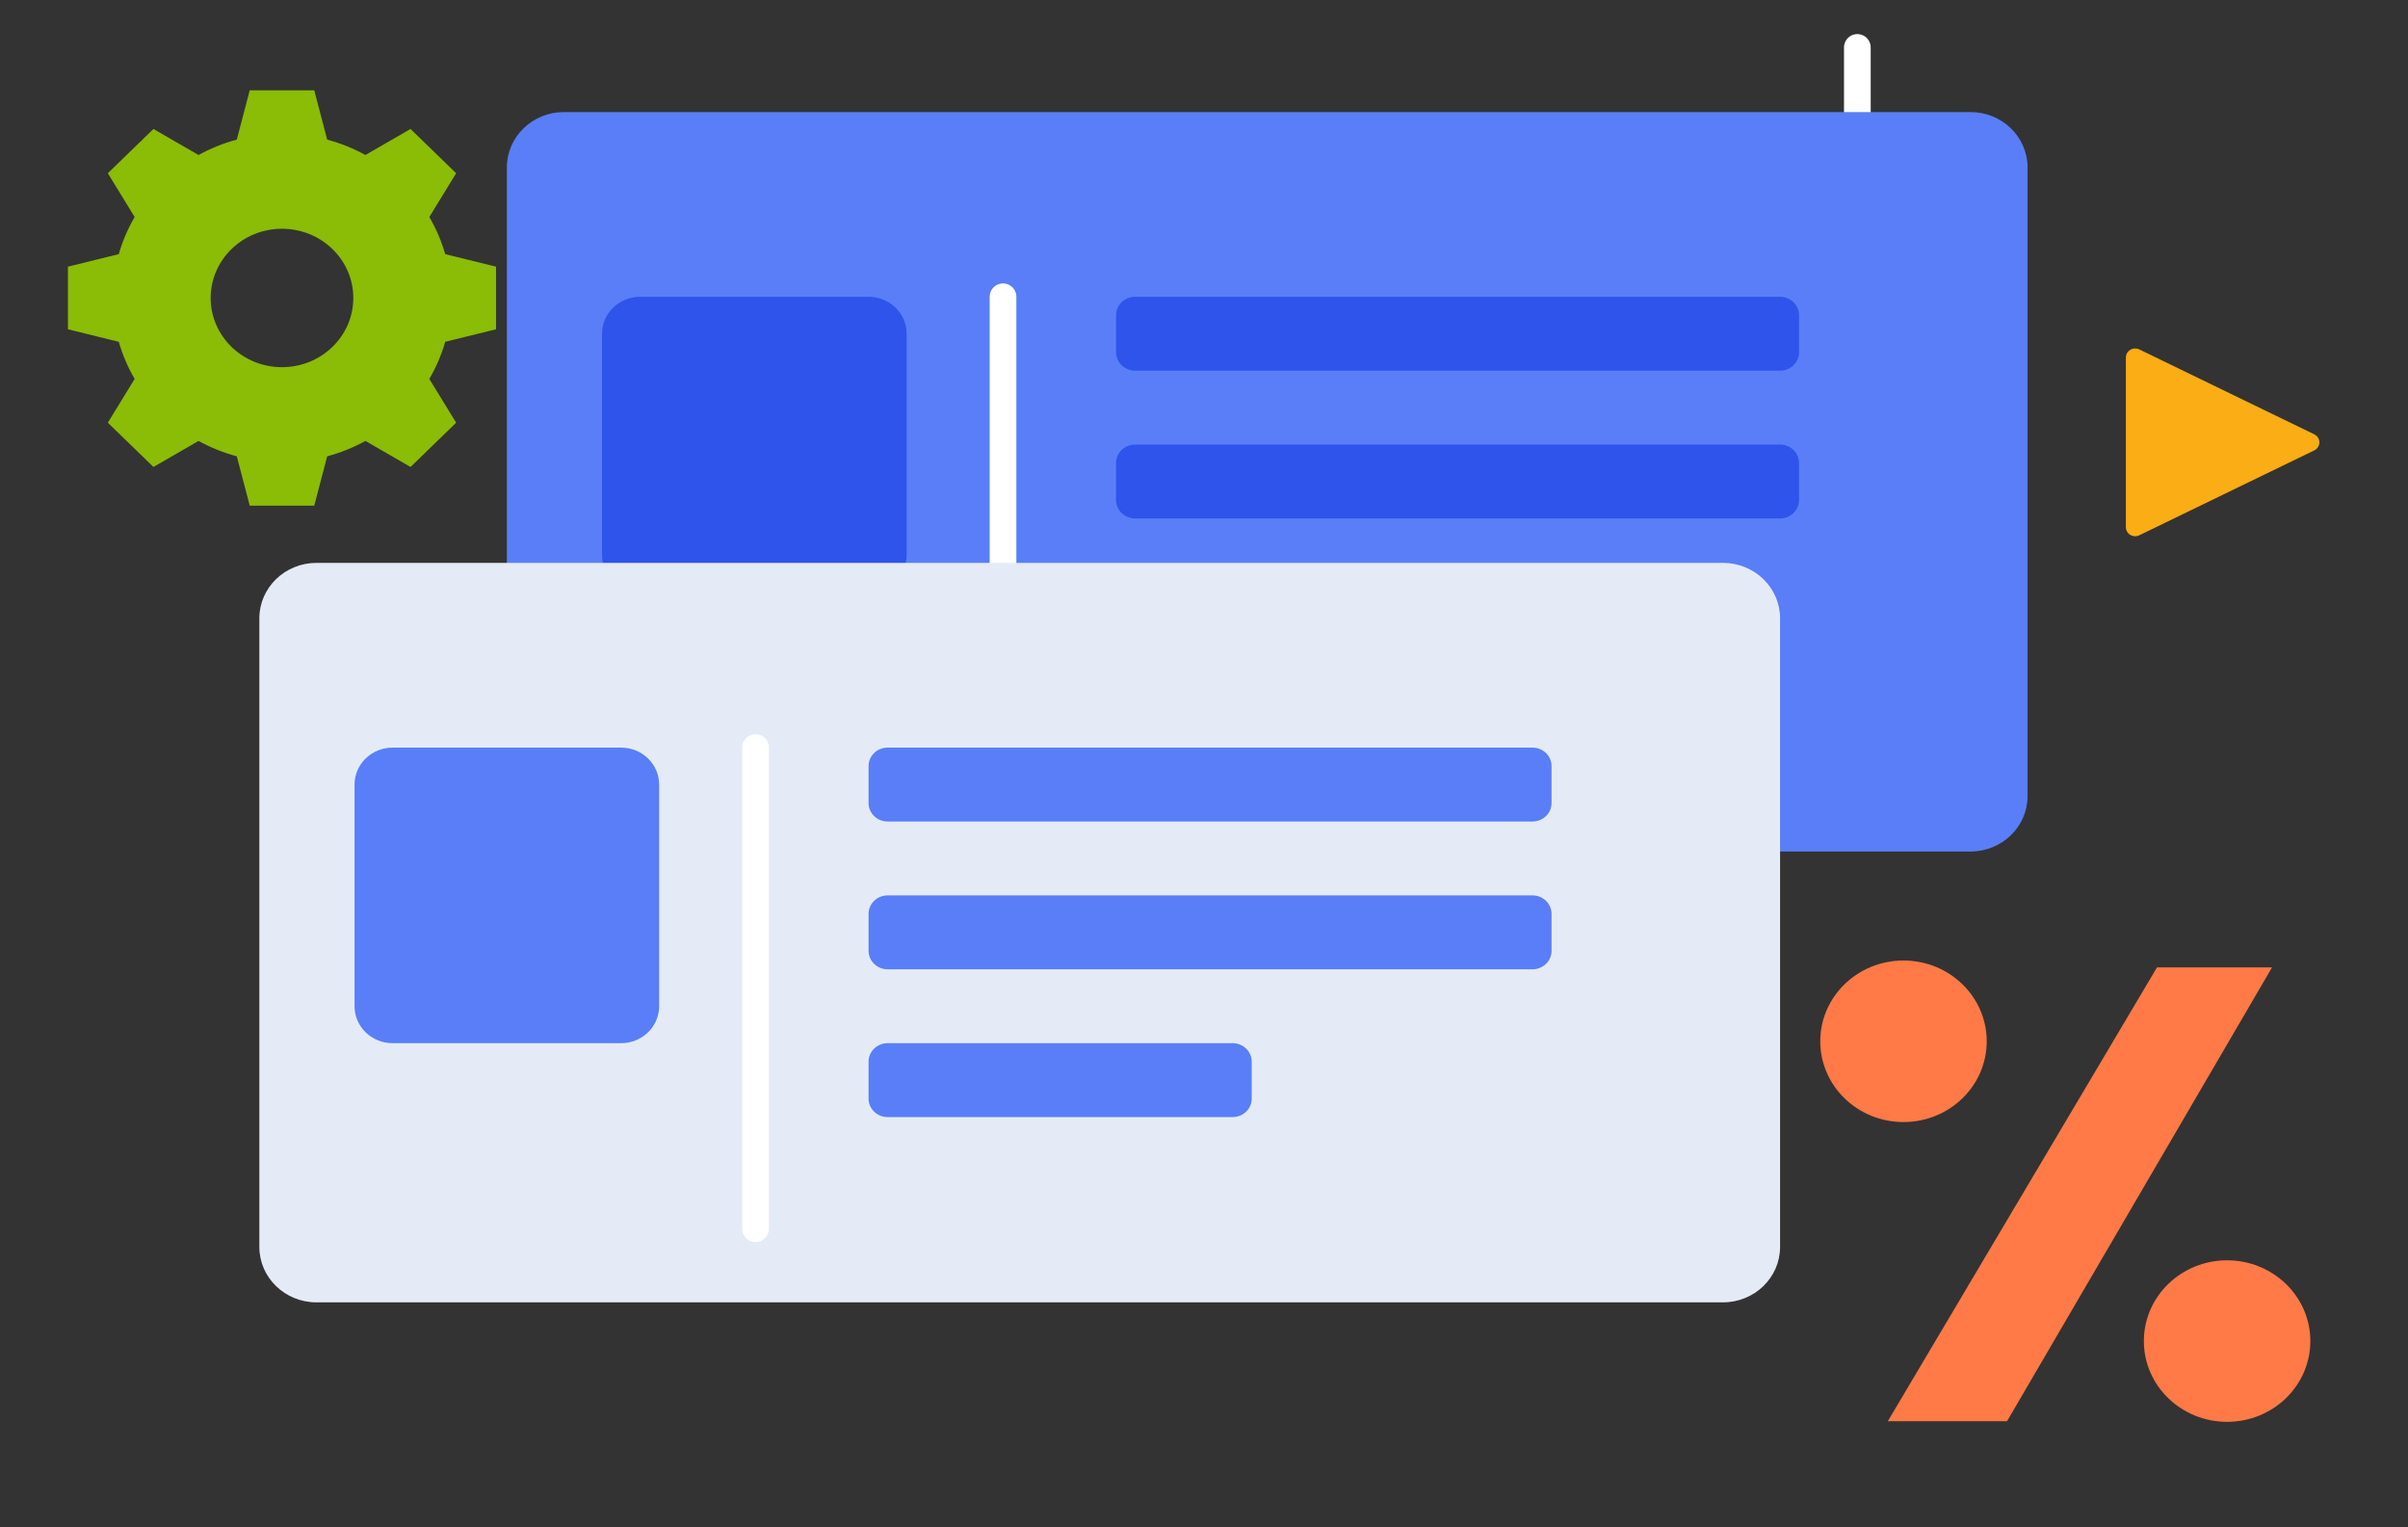 <svg width="541" height="343" viewBox="0 0 541 343" fill="none" xmlns="http://www.w3.org/2000/svg">
<rect x="0" y="0" width="541" height="343" fill="#333333" stroke="none"/>
<path d="M417.286 10.656V143.551" stroke="white" stroke-width="6" stroke-linecap="round" stroke-linejoin="round"/>
<path d="M442.698 25.168H126.703C119.616 25.168 113.871 30.742 113.871 37.617V178.821C113.871 185.696 119.616 191.269 126.703 191.269H442.698C449.784 191.269 455.529 185.696 455.529 178.821V37.617C455.529 30.742 449.784 25.168 442.698 25.168Z" fill="#597EF7"/>
<path d="M399.91 66.662H255.019C252.657 66.662 250.742 68.52 250.742 70.812V79.111C250.742 81.402 252.657 83.26 255.019 83.26H399.91C402.272 83.26 404.187 81.402 404.187 79.111V70.812C404.187 68.52 402.272 66.662 399.91 66.662Z" fill="#2F54EB"/>
<path d="M332.544 133.053H255.019C252.657 133.053 250.742 134.911 250.742 137.202V145.501C250.742 147.793 252.657 149.65 255.019 149.65H332.544C334.906 149.65 336.821 147.793 336.821 145.501V137.202C336.821 134.911 334.906 133.053 332.544 133.053Z" fill="#597EF7"/>
<path d="M399.91 99.858H255.019C252.657 99.858 250.742 101.715 250.742 104.007V112.306C250.742 114.598 252.657 116.455 255.019 116.455H399.91C402.272 116.455 404.187 114.598 404.187 112.306V104.007C404.187 101.715 402.272 99.858 399.91 99.858Z" fill="#2F54EB"/>
<path d="M195.138 66.662H143.812C139.087 66.662 135.257 70.378 135.257 74.961V124.754C135.257 129.337 139.087 133.053 143.812 133.053H195.138C199.863 133.053 203.693 129.337 203.693 124.754V74.961C203.693 70.378 199.863 66.662 195.138 66.662Z" fill="#2F54EB"/>
<path d="M225.346 66.662V174.723" stroke="white" stroke-width="6" stroke-linecap="round" stroke-linejoin="round"/>
<path d="M387.094 126.435H71.099C64.012 126.435 58.267 132.008 58.267 138.883V280.087C58.267 286.962 64.012 292.535 71.099 292.535H387.094C394.181 292.535 399.926 286.962 399.926 280.087V138.883C399.926 132.008 394.181 126.435 387.094 126.435Z" fill="#E4EBF7"/>
<path d="M344.306 167.929H199.415C197.053 167.929 195.138 169.786 195.138 172.078V180.377C195.138 182.669 197.053 184.526 199.415 184.526H344.306C346.668 184.526 348.583 182.669 348.583 180.377V172.078C348.583 169.786 346.668 167.929 344.306 167.929Z" fill="#597EF7"/>
<path d="M276.94 234.319H199.415C197.053 234.319 195.138 236.177 195.138 238.468V246.767C195.138 249.059 197.053 250.917 199.415 250.917H276.94C279.302 250.917 281.217 249.059 281.217 246.767V238.468C281.217 236.177 279.302 234.319 276.94 234.319Z" fill="#597EF7"/>
<path d="M344.306 201.124H199.415C197.053 201.124 195.138 202.982 195.138 205.273V213.572C195.138 215.864 197.053 217.722 199.415 217.722H344.306C346.668 217.722 348.583 215.864 348.583 213.572V205.273C348.583 202.982 346.668 201.124 344.306 201.124Z" fill="#597EF7"/>
<path d="M139.535 167.929H88.208C83.484 167.929 79.654 171.644 79.654 176.228V226.02C79.654 230.604 83.484 234.319 88.208 234.319H139.535C144.259 234.319 148.089 230.604 148.089 226.02V176.228C148.089 171.644 144.259 167.929 139.535 167.929Z" fill="#597EF7"/>
<path d="M169.742 167.929V275.99" stroke="white" stroke-width="6" stroke-linecap="round" stroke-linejoin="round"/>
<path fill-rule="evenodd" clip-rule="evenodd" d="M63.353 82.475C54.504 82.475 47.33 75.515 47.33 66.93C47.33 58.345 54.504 51.385 63.353 51.385C72.203 51.385 79.377 58.345 79.377 66.93C79.377 75.515 72.203 82.475 63.353 82.475ZM111.444 73.962V59.898L100.018 57.082C99.18 54.139 97.976 51.344 96.456 48.745L102.484 38.913L92.233 28.969L82.098 34.816C79.42 33.342 76.538 32.174 73.505 31.361L70.602 20.277H56.105L53.202 31.361C50.168 32.174 47.287 33.342 44.609 34.816L34.474 28.969L24.223 38.913L30.251 48.745C28.731 51.344 27.527 54.139 26.689 57.082L15.263 59.898V73.962L26.689 76.778C27.527 79.721 28.731 82.516 30.251 85.115L24.223 94.947L34.474 104.891L44.609 99.043C47.287 100.518 50.168 101.686 53.202 102.499L56.105 113.583H70.602L73.505 102.499C76.538 101.686 79.42 100.518 82.098 99.043L92.233 104.891L102.484 94.947L96.456 85.115C97.976 82.516 99.18 79.721 100.018 76.778L111.444 73.962Z" fill="#8BBC06"/>
<path fill-rule="evenodd" clip-rule="evenodd" d="M424.126 319.238L484.608 217.292L510.458 217.292L450.912 319.238L424.126 319.238Z" fill="#FF7A46"/>
<path d="M427.654 252.034C437.982 252.034 446.354 243.912 446.354 233.893C446.354 223.874 437.982 215.752 427.654 215.752C417.326 215.752 408.954 223.874 408.954 233.893C408.954 243.912 417.326 252.034 427.654 252.034Z" fill="#FF7A46"/>
<path d="M500.359 319.373C510.686 319.373 519.059 311.251 519.059 301.232C519.059 291.213 510.686 283.091 500.359 283.091C490.031 283.091 481.659 291.213 481.659 301.232C481.659 311.251 490.031 319.373 500.359 319.373Z" fill="#FF7A46"/>
<path fill-rule="evenodd" clip-rule="evenodd" d="M519.94 101.167L480.625 120.237C479.597 120.736 478.347 120.332 477.833 119.334C477.688 119.054 477.613 118.745 477.613 118.431L477.613 80.291C477.613 79.176 478.545 78.272 479.695 78.272C480.018 78.272 480.336 78.345 480.625 78.485L519.94 97.555C520.968 98.054 521.385 99.267 520.871 100.264C520.67 100.655 520.343 100.972 519.94 101.167Z" fill="#FAAD14"/>
</svg>
